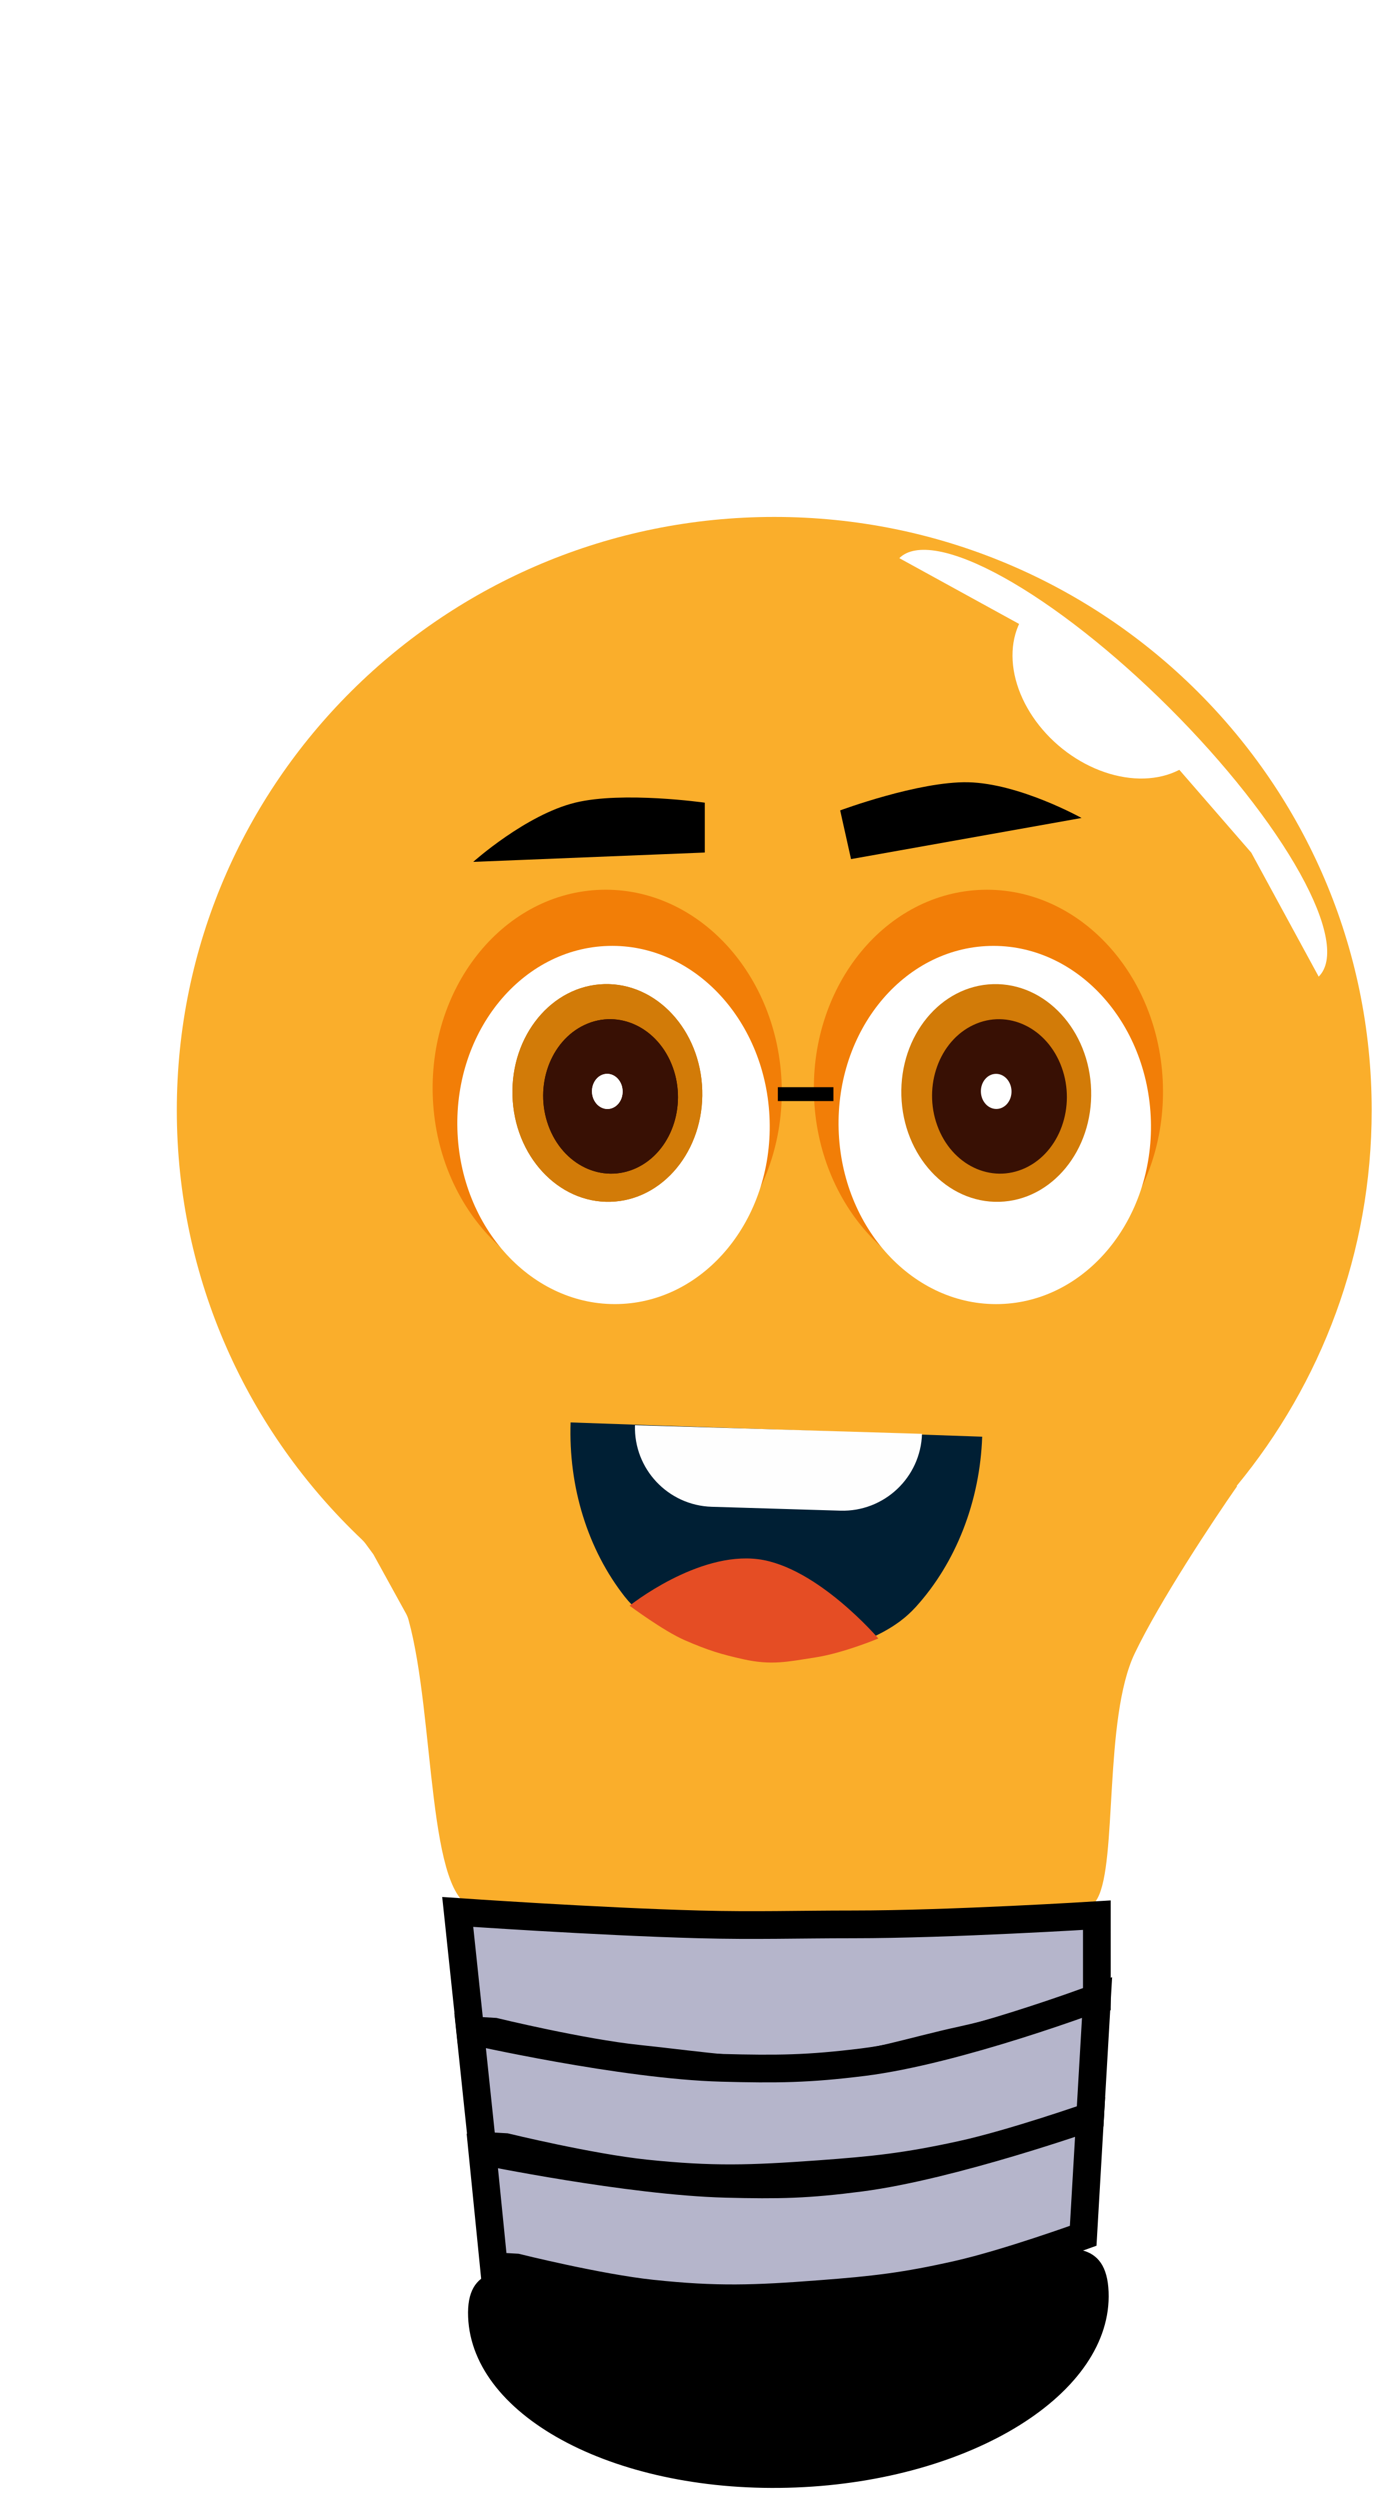 <svg width="80" height="145" viewBox="0 0 80 145" fill="none" xmlns="http://www.w3.org/2000/svg">
<path d="M64.313 132.919C64.546 138.783 56.418 143.864 46.158 144.267C35.898 144.669 27.39 140.242 27.157 134.378C26.923 128.514 35.474 134.051 45.735 133.648C55.995 133.246 64.079 127.055 64.313 132.919Z" fill="black"/>
<path d="M44.916 29.98C64.058 29.98 79.576 45.386 79.576 64.391C79.576 72.655 76.64 80.239 71.749 86.171C71.744 86.178 71.748 86.187 71.756 86.187V86.187C71.764 86.187 71.768 86.195 71.764 86.201C70.377 88.188 67.264 92.886 65.825 95.9C64.023 99.678 64.83 108.012 63.662 110.109C62.761 111.728 60.778 111.392 58.975 111.368C49.721 111.248 30.492 110.936 27.608 110.648C24.756 110.363 25.253 99.564 23.696 93.931C23.66 93.803 23.609 93.682 23.545 93.566L21.659 90.144L21.211 89.534C21.145 89.445 21.072 89.362 20.991 89.286C14.378 83.02 10.257 74.183 10.257 64.391C10.257 45.386 25.775 29.981 44.916 29.98Z" fill="#FAAE2B"/>
<ellipse cx="11.607" cy="10.122" rx="11.607" ry="10.122" transform="matrix(0.029 1 -1 0.028 67.127 51.322)" fill="#F27E07"/>
<g filter="url(#filter0_d_432_355)">
<ellipse cx="10.385" cy="9.057" rx="10.385" ry="9.057" transform="matrix(0.029 1 -1 0.028 66.465 52.971)" fill="white"/>
</g>
<ellipse cx="1.018" cy="0.888" rx="1.018" ry="0.888" transform="matrix(0.029 1 -1 0.028 58.187 64.926)" fill="white"/>
<ellipse cx="11.607" cy="10.122" rx="11.607" ry="10.122" transform="matrix(0.029 1 -1 0.028 45.011 51.321)" fill="#F27E07"/>
<g filter="url(#filter1_d_432_355)">
<ellipse cx="10.385" cy="9.057" rx="10.385" ry="9.057" transform="matrix(0.029 1 -1 0.028 44.348 52.97)" fill="white"/>
</g>
<ellipse cx="6.312" cy="5.505" rx="6.312" ry="5.505" transform="matrix(0.029 1 -1 0.028 40.557 56.922)" fill="#D27B08"/>
<ellipse cx="6.312" cy="5.505" rx="6.312" ry="5.505" transform="matrix(0.029 1 -1 0.028 40.557 56.922)" fill="#D27B08"/>
<ellipse cx="6.312" cy="5.505" rx="6.312" ry="5.505" transform="matrix(0.029 1 -1 0.028 63.118 56.923)" fill="#D27B08"/>
<ellipse cx="4.413" cy="3.983" rx="4.413" ry="3.983" transform="matrix(0.341 0.94 -0.906 0.424 37.525 57.752)" fill="#381004"/>
<ellipse cx="4.413" cy="3.983" rx="4.413" ry="3.983" transform="matrix(0.341 0.94 -0.906 0.424 37.525 57.752)" fill="#381004"/>
<ellipse cx="4.413" cy="3.983" rx="4.413" ry="3.983" transform="matrix(0.341 0.94 -0.906 0.424 60.086 57.752)" fill="#381004"/>
<ellipse cx="1.018" cy="0.888" rx="1.018" ry="0.888" transform="matrix(0.029 1 -1 0.028 36.09 62.255)" fill="white"/>
<ellipse cx="1.018" cy="0.888" rx="1.018" ry="0.888" transform="matrix(0.029 1 -1 0.028 36.09 62.255)" fill="white"/>
<ellipse cx="1.018" cy="0.888" rx="1.018" ry="0.888" transform="matrix(0.029 1 -1 0.028 58.651 62.255)" fill="white"/>
<path d="M59.707 35.281C58.848 36.262 58.544 37.65 58.859 39.14C59.175 40.629 60.085 42.098 61.39 43.224C62.695 44.349 64.288 45.038 65.818 45.14C67.347 45.242 68.689 44.748 69.548 43.767L64.627 39.524L59.707 35.281Z" fill="white"/>
<path d="M76.501 56.641C77.429 55.724 77.037 53.566 75.412 50.642C73.787 47.718 71.062 44.267 67.835 41.049C64.609 37.83 61.146 35.108 58.209 33.48C55.271 31.853 53.1 31.454 52.172 32.371L59.963 36.649L66.831 42.822L72.591 49.453L76.501 56.641Z" fill="white"/>
<path d="M40.887 46.553V49.444L27.453 49.986C27.453 49.986 30.498 47.255 33.364 46.553C36.125 45.876 40.887 46.553 40.887 46.553Z" fill="black"/>
<path d="M48.741 47.001L49.371 49.825L62.744 47.44C62.744 47.44 59.144 45.433 56.164 45.369C53.293 45.308 48.741 47.001 48.741 47.001Z" fill="black"/>
<path d="M40.56 111.608C34.62 111.448 26.554 110.887 26.554 110.887L27.28 117.752L28.681 117.832C28.681 117.832 33.723 119.055 37.02 119.401C41.057 119.824 43.336 120.284 47.384 119.994C50.726 119.754 52.643 119.008 55.913 118.298C58.99 117.631 63.633 116.01 63.633 116.01L63.632 111.074C63.632 111.074 55.127 111.608 49.485 111.608C46.261 111.608 43.862 111.696 40.56 111.608Z" fill="#B5B5CB" stroke="black" stroke-width="1.608"/>
<path d="M41.868 119.927C36.106 119.773 27.272 117.764 27.272 117.764L27.974 124.446L29.333 124.524C29.333 124.524 34.225 125.713 37.424 126.049C41.34 126.46 43.581 126.378 47.508 126.095C50.751 125.861 52.581 125.663 55.753 124.972C58.738 124.322 63.243 122.744 63.243 122.744L63.643 115.86C63.643 115.86 55.533 118.919 50.066 119.599C46.889 119.995 45.072 120.013 41.868 119.927Z" fill="#B5B5CB" stroke="black" stroke-width="1.608"/>
<path d="M42.095 126.653C36.51 126.508 27.98 124.753 27.98 124.753L28.649 131.433L29.966 131.509C29.966 131.509 34.705 132.689 37.806 133.02C41.601 133.424 43.774 133.338 47.581 133.048C50.724 132.808 52.498 132.607 55.575 131.911C58.469 131.255 62.839 129.67 62.839 129.67L63.239 122.785C63.239 122.785 55.225 125.609 49.925 126.299C46.844 126.7 45.2 126.733 42.095 126.653Z" fill="#B5B5CB" stroke="black" stroke-width="1.608"/>
<line x1="45.126" y1="63.456" x2="48.35" y2="63.456" stroke="black" stroke-width="0.804"/>
<path d="M33.103 82.497C33.038 84.352 33.282 86.2 33.822 87.935C34.362 89.67 35.186 91.258 36.249 92.609C37.311 93.959 38.684 94.43 40.107 95.191C41.531 95.951 43.329 96.212 44.897 96.266C46.465 96.321 47.552 95.859 49.145 95.615C50.619 94.955 51.977 94.468 53.132 93.194C54.287 91.92 55.221 90.393 55.881 88.7C56.542 87.006 56.915 85.18 56.98 83.324L45.042 82.911L33.103 82.497Z" fill="#001F34"/>
<path d="M36.837 82.657L53.488 83.158V83.158C53.41 85.695 51.289 87.69 48.75 87.614L41.294 87.389C38.755 87.313 36.76 85.194 36.837 82.657V82.657Z" fill="#FEFEFE"/>
<path d="M43.989 90.429C40.46 89.973 36.524 93.126 36.524 93.126C36.524 93.126 38.495 94.594 39.727 95.128C41.105 95.727 41.851 95.946 43.111 96.228C44.767 96.599 45.704 96.37 47.273 96.13C48.937 95.875 50.956 95.026 50.956 95.026C50.956 95.026 47.409 90.871 43.989 90.429Z" fill="#E54D24"/>
<defs>
<filter id="filter0_d_432_355" x="47.017" y="53.225" width="21.39" height="24.041" filterUnits="userSpaceOnUse" color-interpolation-filters="sRGB">
<feFlood flood-opacity="0" result="BackgroundImageFix"/>
<feColorMatrix in="SourceAlpha" type="matrix" values="0 0 0 0 0 0 0 0 0 0 0 0 0 0 0 0 0 0 127 0" result="hardAlpha"/>
<feOffset dy="1.637"/>
<feGaussianBlur stdDeviation="0.818"/>
<feComposite in2="hardAlpha" operator="out"/>
<feColorMatrix type="matrix" values="0 0 0 0 0 0 0 0 0 0 0 0 0 0 0 0 0 0 0.25 0"/>
<feBlend mode="normal" in2="BackgroundImageFix" result="effect1_dropShadow_432_355"/>
<feBlend mode="normal" in="SourceGraphic" in2="effect1_dropShadow_432_355" result="shape"/>
</filter>
<filter id="filter1_d_432_355" x="24.899" y="53.224" width="21.39" height="24.041" filterUnits="userSpaceOnUse" color-interpolation-filters="sRGB">
<feFlood flood-opacity="0" result="BackgroundImageFix"/>
<feColorMatrix in="SourceAlpha" type="matrix" values="0 0 0 0 0 0 0 0 0 0 0 0 0 0 0 0 0 0 127 0" result="hardAlpha"/>
<feOffset dy="1.637"/>
<feGaussianBlur stdDeviation="0.818"/>
<feComposite in2="hardAlpha" operator="out"/>
<feColorMatrix type="matrix" values="0 0 0 0 0 0 0 0 0 0 0 0 0 0 0 0 0 0 0.25 0"/>
<feBlend mode="normal" in2="BackgroundImageFix" result="effect1_dropShadow_432_355"/>
<feBlend mode="normal" in="SourceGraphic" in2="effect1_dropShadow_432_355" result="shape"/>
</filter>
</defs>
</svg>
